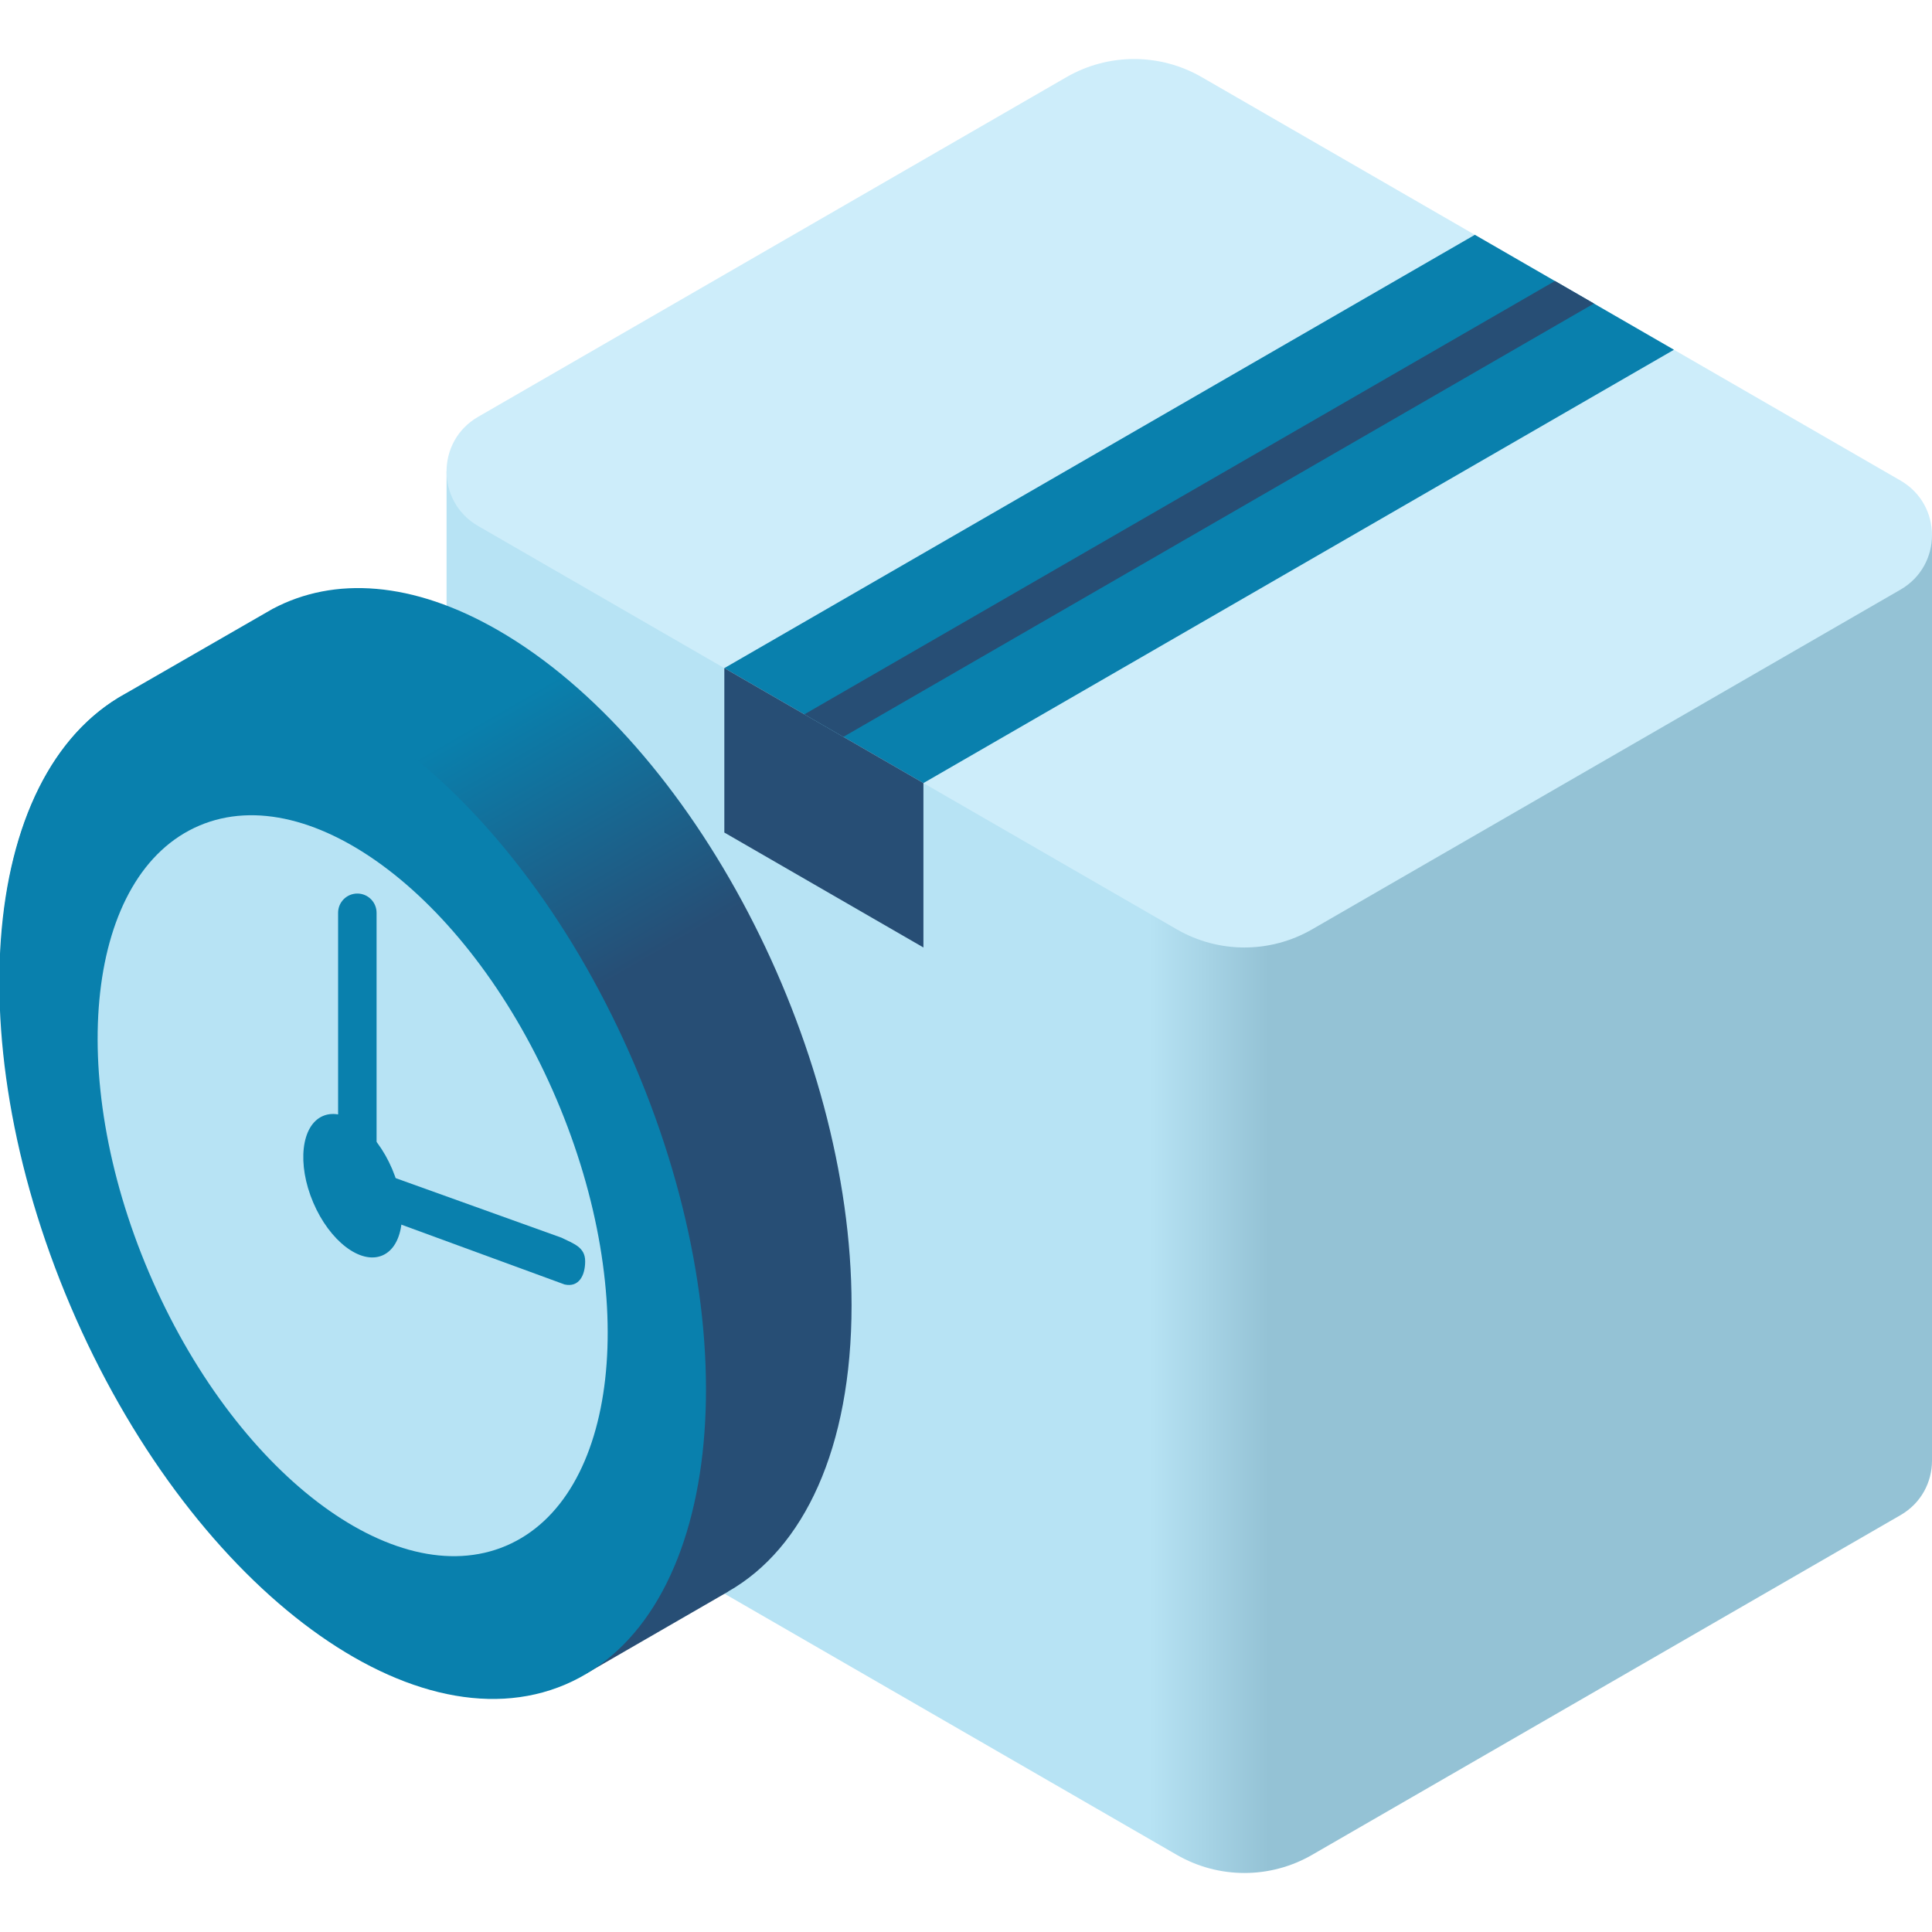 <svg width="160" height="160" viewBox="0 0 160 160" fill="none" xmlns="http://www.w3.org/2000/svg">
<g clip-path="url(#clip0)">
<path d="M36.982 115.685V39.039L160 44.314V120.96C160 122.716 159.131 124.472 157.393 125.476L108.66 153.612C105.194 155.613 100.924 155.613 97.458 153.612L39.589 120.201C37.85 119.197 36.981 117.441 36.982 115.685Z" fill="url(#paint0_linear)"/>
<path d="M157.393 39.799L99.523 6.388C96.057 4.387 91.787 4.387 88.321 6.388L39.588 34.524C36.112 36.531 36.112 41.548 39.588 43.555L97.458 76.966C100.924 78.967 105.194 78.967 108.66 76.966L157.393 48.83C160.869 46.823 160.869 41.806 157.393 39.799Z" fill="#CDEDFA"/>
<path d="M138.629 28.966L76.474 64.851L59.986 55.331L122.142 19.447L138.629 28.966Z" fill="#0980AD"/>
<path d="M128.775 23.271L66.62 59.156L69.849 61.021L132.004 25.136L128.775 23.271Z" fill="#274E75"/>
<path d="M76.474 64.85V78.466L59.986 68.947V55.331L76.474 64.85Z" fill="#274E75"/>
<path d="M9.766 57.803L9.764 57.8L22.598 50.411L22.599 50.413C27.666 47.729 34.173 48.111 41.273 52.21C57.427 61.537 70.523 86.558 70.523 108.097C70.523 119.939 66.56 128.252 60.311 131.796L60.315 131.806L48.589 138.576L48.577 138.551C43.422 141.632 36.661 141.41 29.25 137.131C13.096 127.805 0 102.783 0 81.244C-6.10352e-05 69.685 3.774 61.485 9.766 57.803Z" fill="url(#paint1_linear)"/>
<path d="M5.835 108.154C-3.887 85.338 -1.304 62.384 11.604 56.884C24.512 51.384 42.857 65.422 52.578 88.238C62.3 111.053 59.717 134.008 46.809 139.508C33.901 145.008 15.556 130.97 5.835 108.154Z" fill="#0980AD"/>
<path d="M12.336 105.384C5.319 88.915 7.183 72.346 16.501 68.376C25.818 64.406 39.059 74.539 46.077 91.008C53.094 107.477 51.229 124.045 41.912 128.015C32.595 131.985 19.353 121.853 12.336 105.384Z" fill="#B7E3F4"/>
<path d="M25.94 99.588C24.581 96.399 24.942 93.19 26.746 92.421C28.55 91.653 31.114 93.615 32.473 96.804C33.832 99.993 33.471 103.202 31.667 103.97C29.863 104.739 27.298 102.777 25.94 99.588Z" fill="#0980AD"/>
<path d="M28 99.5V75.593C28 74.713 28.713 74 29.593 74C30.473 74 31.186 74.713 31.186 75.593V97L46.5 102.5C47.5 103 48.461 103.272 48.461 104.453C48.461 105.634 47.939 106.636 46.758 106.375L28 99.5Z" fill="#0980AD"/>
</g>
<defs>
<linearGradient id="paint0_linear" x1="105.066" y1="97.076" x2="95.206" y2="97.076" gradientUnits="userSpaceOnUse">
<stop stop-color="#94C2D5"/>
<stop offset="1" stop-color="#B7E3F4"/>
</linearGradient>
<linearGradient id="paint1_linear" x1="33.277" y1="91.234" x2="21.256" y2="70.412" gradientUnits="userSpaceOnUse">
<stop stop-color="#274E75"/>
<stop offset="1" stop-color="#0980AD"/>
</linearGradient>
<clipPath id="clip0">
<rect width="160" height="160" fill="white" transform="matrix(-1 0 0 1 160 0)"/>
</clipPath>
</defs>
</svg>
